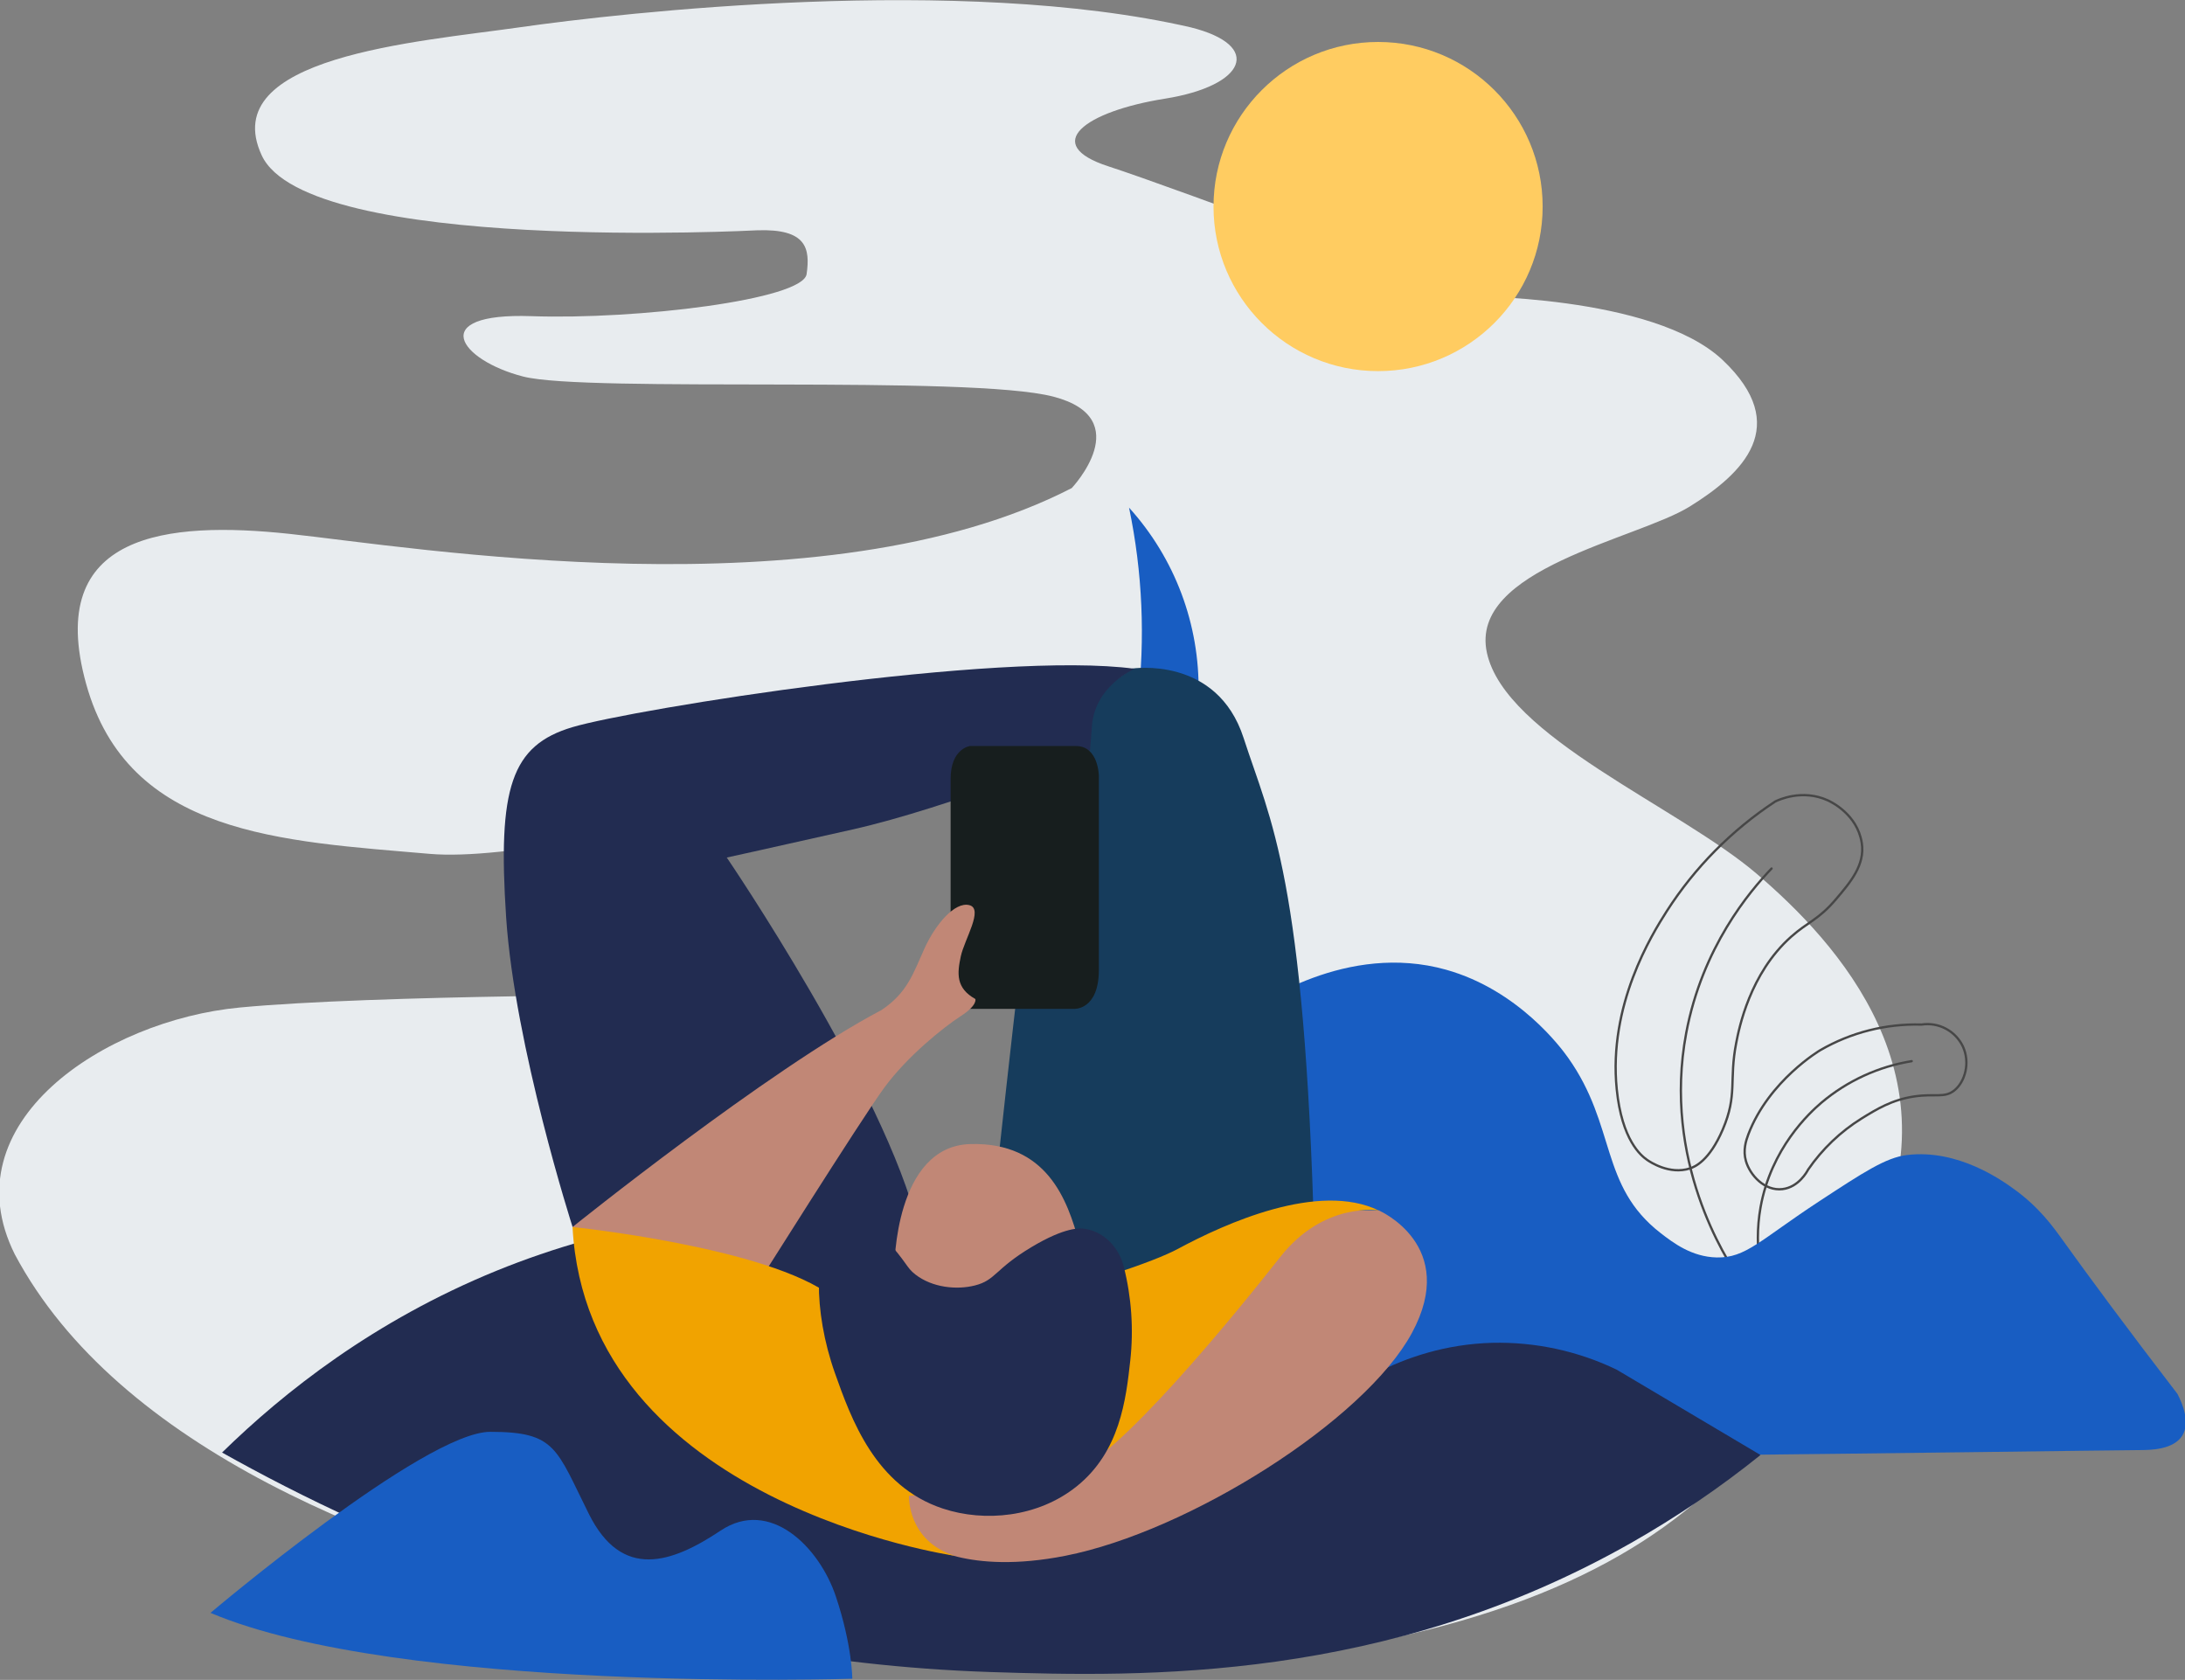 <?xml version="1.0" encoding="utf-8"?>
<!-- Generator: Adobe Illustrator 24.2.3, SVG Export Plug-In . SVG Version: 6.00 Build 0)  -->
<svg version="1.1" id="Layer_1" xmlns="http://www.w3.org/2000/svg" xmlns:xlink="http://www.w3.org/1999/xlink" x="0px" y="0px"
	 viewBox="0 0 949.33 729.8" style="enable-background:new 0 0 949.33 729.8;" xml:space="preserve">
<rect x="0" y="0" width="949.33" height="729.8" fill="#808080" stroke="none"/>
<style type="text/css">
	.st0{fill:#E8ECEF;}
	.st1{fill:none;stroke:#474747;stroke-miterlimit:10;}
	.st2{fill:none;stroke:#474747;stroke-linecap:round;stroke-miterlimit:10;}
	.st3{fill:#185DC2;}
	.st4{fill:#163C5C;}
	.st5{fill:#222C51;}
	.st6{fill:#C18776;}
	.st7{fill:#171E1E;}
	.st8{fill:#F1A300;}
	.st9{fill:#FFCC61;}
</style>
<g id="Illustration_2" transform="translate(-102.307 -49.201)">
	<path id="Caminho_95" class="st0" d="M431.31,149.25c0,0-195.44,10.32-215.3-32.57s67.52-49.25,112.02-55.61s191.46-23.04,291.58,0
		c31.78,7.94,23.83,25.42-11.13,30.99s-54.02,19.87-24.62,29.4S738,177.86,738,177.86s82.62-0.79,112.81,27.8s8.74,49.25-14.3,63.56
		c-23.04,14.3-96.13,27.01-88.18,63.56s82.97,66.72,117.34,96.12s90,88.98,47.89,167.64S834.42,767.36,570.9,776.09
		c0,0-372.38-13.5-462.15-181.93c-28.59-57.2,38.93-101.69,97.72-107.26s193.86-5.57,193.86-5.57l119.16,113.62l85.01-46.08
		l-41.32-187.5c0,0-209.75,64.35-274.1,58.78s-131.08-7.95-149.36-73.88s35.76-70.71,88.18-65.16s231.99,35.76,340.05-19.87
		c0,0,28.59-30.19-7.95-39.72s-202.59-1.6-230.39-8.74s-42.1-27.8,3.58-26.23c45.68,1.6,117.98-7.15,119.57-18.27
		S452.83,148.5,431.31,149.25z"/>
	<g id="Grupo_212" transform="translate(804.6 394.566)">
		<path id="Caminho_96" class="st1" d="M31.9,162.25c-8.81,2.83-17.28-2.83-18.53-3.7c-2.72-1.89-11.01-8.62-13.23-30.72
			c-3.7-36.58,15.18-67.08,21.72-77.33C34.06,31.49,50.12,15.25,69,2.83C70.41,2.14,80.66-2.7,91.77,2.3
			c1.45,0.66,12.88,6.05,14.83,18.53c1.51,9.66-5.11,17.24-11.13,24.36c-7.7,9.1-12.25,9.88-19.59,16.42
			C57.9,77.62,53.27,101.47,52.05,107.7c-3.2,16.43,0.66,22.39-5.83,37.59C40.33,159.05,34.02,161.56,31.9,162.25z"/>
		<path id="Caminho_97" class="st1" d="M57.32,147.42c8.94-23.39,31.25-36.55,31.25-36.55c13.34-7.72,28.56-11.57,43.97-11.13
			c7.45-1.14,14.76,2.73,18,9.53c3.23,7,0.98,15.29-3.7,19.06c-4.3,3.48-8.37,1.29-17.47,2.64c-9.66,1.44-16.33,5.55-22.78,9.53
			c-9.22,5.73-17.15,13.31-23.3,22.25c-0.4,0.75-4.04,7.62-11.13,8.47c-7.8,0.94-14.14-6.09-15.89-12.19
			C54.93,154.39,56.28,150.17,57.32,147.42z"/>
		<path id="Caminho_98" class="st2" d="M128.29,115.64c-14.46,2.34-28,8.56-39.19,18c-5.2,4.42-21.91,19.83-26.49,45.55
			c-1.54,8.76-1.54,17.73,0,26.49"/>
		<path id="Caminho_99" class="st2" d="M67.4,31.95c-9.5,9.93-30.09,34.2-37.08,71.5c-10.38,55.49,17.18,98.01,23.3,106.98"/>
	</g>
	<path id="Caminho_100" class="st3" d="M641.59,490.6c7.4-5.35,45.96-32.16,88.98-20.13c31.59,8.84,50.25,34.3,52.97,38.14
		c21.19,29.77,13.64,55.63,40.25,76.27c5.59,4.33,13.54,10.34,24.36,10.6c12.69,0.29,18.87-7.56,44.5-24.36
		c19.34-12.67,29-19.02,38.14-20.13c22.28-2.72,41.35,11.04,46.61,14.83c10.91,7.87,16.96,16.37,21.19,22.25
		c11.57,16.12,27.39,37.56,49.8,66.73c2.28,4.46,5.52,12.44,2.11,18c-3.82,6.26-14.04,6.33-18,6.36
		c-20.94,0.18-96.61,1.29-199.94,2.38c-55.35-12.97-110.7-25.94-166.04-38.93c-6.62-6.33-43.98-43.23-41.32-97.71
		C626.23,525.74,631.85,507.12,641.59,490.6z"/>
	<path id="Caminho_101" class="st3" d="M592.85,269.74c5.86,28.04,7.11,56.84,3.71,85.28c8.83-1.6,17.67-3.17,26.49-4.77
		C623.59,320.54,612.79,291.76,592.85,269.74L592.85,269.74z"/>
	<path id="Caminho_102" class="st4" d="M594.08,339.66c0,0,36.92-5.83,48.56,30.19c11.64,36.02,26.49,59.86,30.72,219.28
		l-99.58,29.14l-37.32-68.86c0,0,18.25-168.96,22.5-178.5l4.23-9.53L594.08,339.66z"/>
	<path id="Caminho_103" class="st5" d="M198.79,680.23c66.35,37.23,183.41,90.4,333.69,95.35c67.14,2.2,172.05,4.35,278.59-56.14
		c19.7-11.19,38.48-23.95,56.14-38.14c-20.84-12.36-41.67-24.72-62.5-37.08c-16.83-8.11-35.35-12.1-54.03-11.66
		c-40.68,1.1-68.08,23.48-76.27,30.72c-102.4-18-204.8-36.01-307.21-54.03c-3.54-7.07-7.07-14.13-10.6-21.19
		c-13.13,3.67-26.04,8.09-38.67,13.23C264.9,622.94,225.72,653.88,198.79,680.23z"/>
	<path id="Caminho_104" class="st6" d="M701.43,575.09c0,0,34.97,15.1,14.3,53.23s-96.92,86.2-150.55,96.76
		c-42.94,8.46-61.19-5.38-61.19-5.38s-25.01-9.56-19.06-20.28s57.2-18.27,57.2-18.27l87.39-56.8l28.21-39.33l22.64-9.93h21.06
		L701.43,575.09z"/>
	<path id="Caminho_105" class="st5" d="M418.07,421.74c0,0,68.86,101.15,83.16,160.48l-13.77,54.57l-136.38-54.55
		c0,0-25.15-78.39-28.87-134.54s2.12-74.69,28.87-82.62s185.06-33.29,244.22-25.34c0,0-18.12,7.63-18.66,26.17l-0.73,9.24
		c0,0-60.91,24.89-103.28,34.42S418.07,421.74,418.07,421.74z"/>
	<path id="Caminho_106" class="st7" d="M515.33,387.59v74.69l2.98,23.04l3.7,2.16h47.01c0,0,10.72,0.62,10.72-16.99v-84.22
		c0,0-0.13-12.97-9.93-12.97h-46.08C523.73,373.3,515.33,374.36,515.33,387.59z"/>
	<path id="Caminho_107" class="st3" d="M193.76,749.88c0,0,92.96-78.65,121.55-78.65s28.59,7.15,42.89,35.76s35.76,21.46,57.2,7.15
		s42.89,7.15,50.06,28.59s7.15,35.76,7.15,35.76S276.39,784.83,193.76,749.88z"/>
	<path id="Caminho_108" class="st6" d="M351.06,582.25c0,0,85.01-68.33,134.27-94.28c11.13-7.42,13.77-15.89,18.53-26.49
		s13.23-20.66,19.59-19.06s-2.11,14.83-3.7,22.25s-2.2,13.77,6.32,18.53c0,0,1.1,2.64-6.32,7.42c-7.41,4.77-23.3,17.48-33.36,31.25
		c-10.06,13.78-56.67,87.92-56.67,87.92L351.06,582.25z"/>
	<path id="Caminho_109" class="st8" d="M351.06,582.25c0,0,85.01,8.74,112.81,30.19s129.51-9.53,150.15-20.66
		s61.18-29.4,87.39-16.68c0,0-23.83-4.08-42.9,20.21s-71.5,88.64-91.37,94.2s-69.92,9.53-69.92,9.53s-0.79,19.52,19.87,26.04
		C517.12,725.08,357.42,702.2,351.06,582.25z"/>
	<path id="Caminho_110" class="st6" d="M490.91,599.71c0,0,0-52.69,33.1-53.5s42.1,24.1,47.14,42.9l-44.88,29.14L490.91,599.71z"/>
	<circle id="Elipse_27" class="st9" cx="701.05" cy="138.93" r="71.5"/>
	<path id="Caminho_111" class="st5" d="M500.04,602.9c-4.18-3.24-3.35-4.92-13.64-16.17c-5.24-5.73-8.24-8.31-12.17-8.47
		c-4.3-0.16-7.61,2.63-8.74,3.58c-9.52,8.02-10.07,36.7-0.4,63.95c7.02,19.75,17.43,49.05,46.87,58.78
		c18.2,6.02,41.27,3.79,57.99-9.53c19.02-15.14,21.57-38,23.44-54.82c1.49-13.64,0.53-27.45-2.83-40.75
		c-2.06-8.24-8.43-15.11-16.83-16.42c-0.07-0.02-0.13-0.02-0.21-0.03c-2-0.28-8.28-0.88-23.04,7.95
		c-16.01,9.58-15.51,14.39-24.63,16.68C517.99,609.64,507.4,608.61,500.04,602.9z"/>
</g>
</svg>

